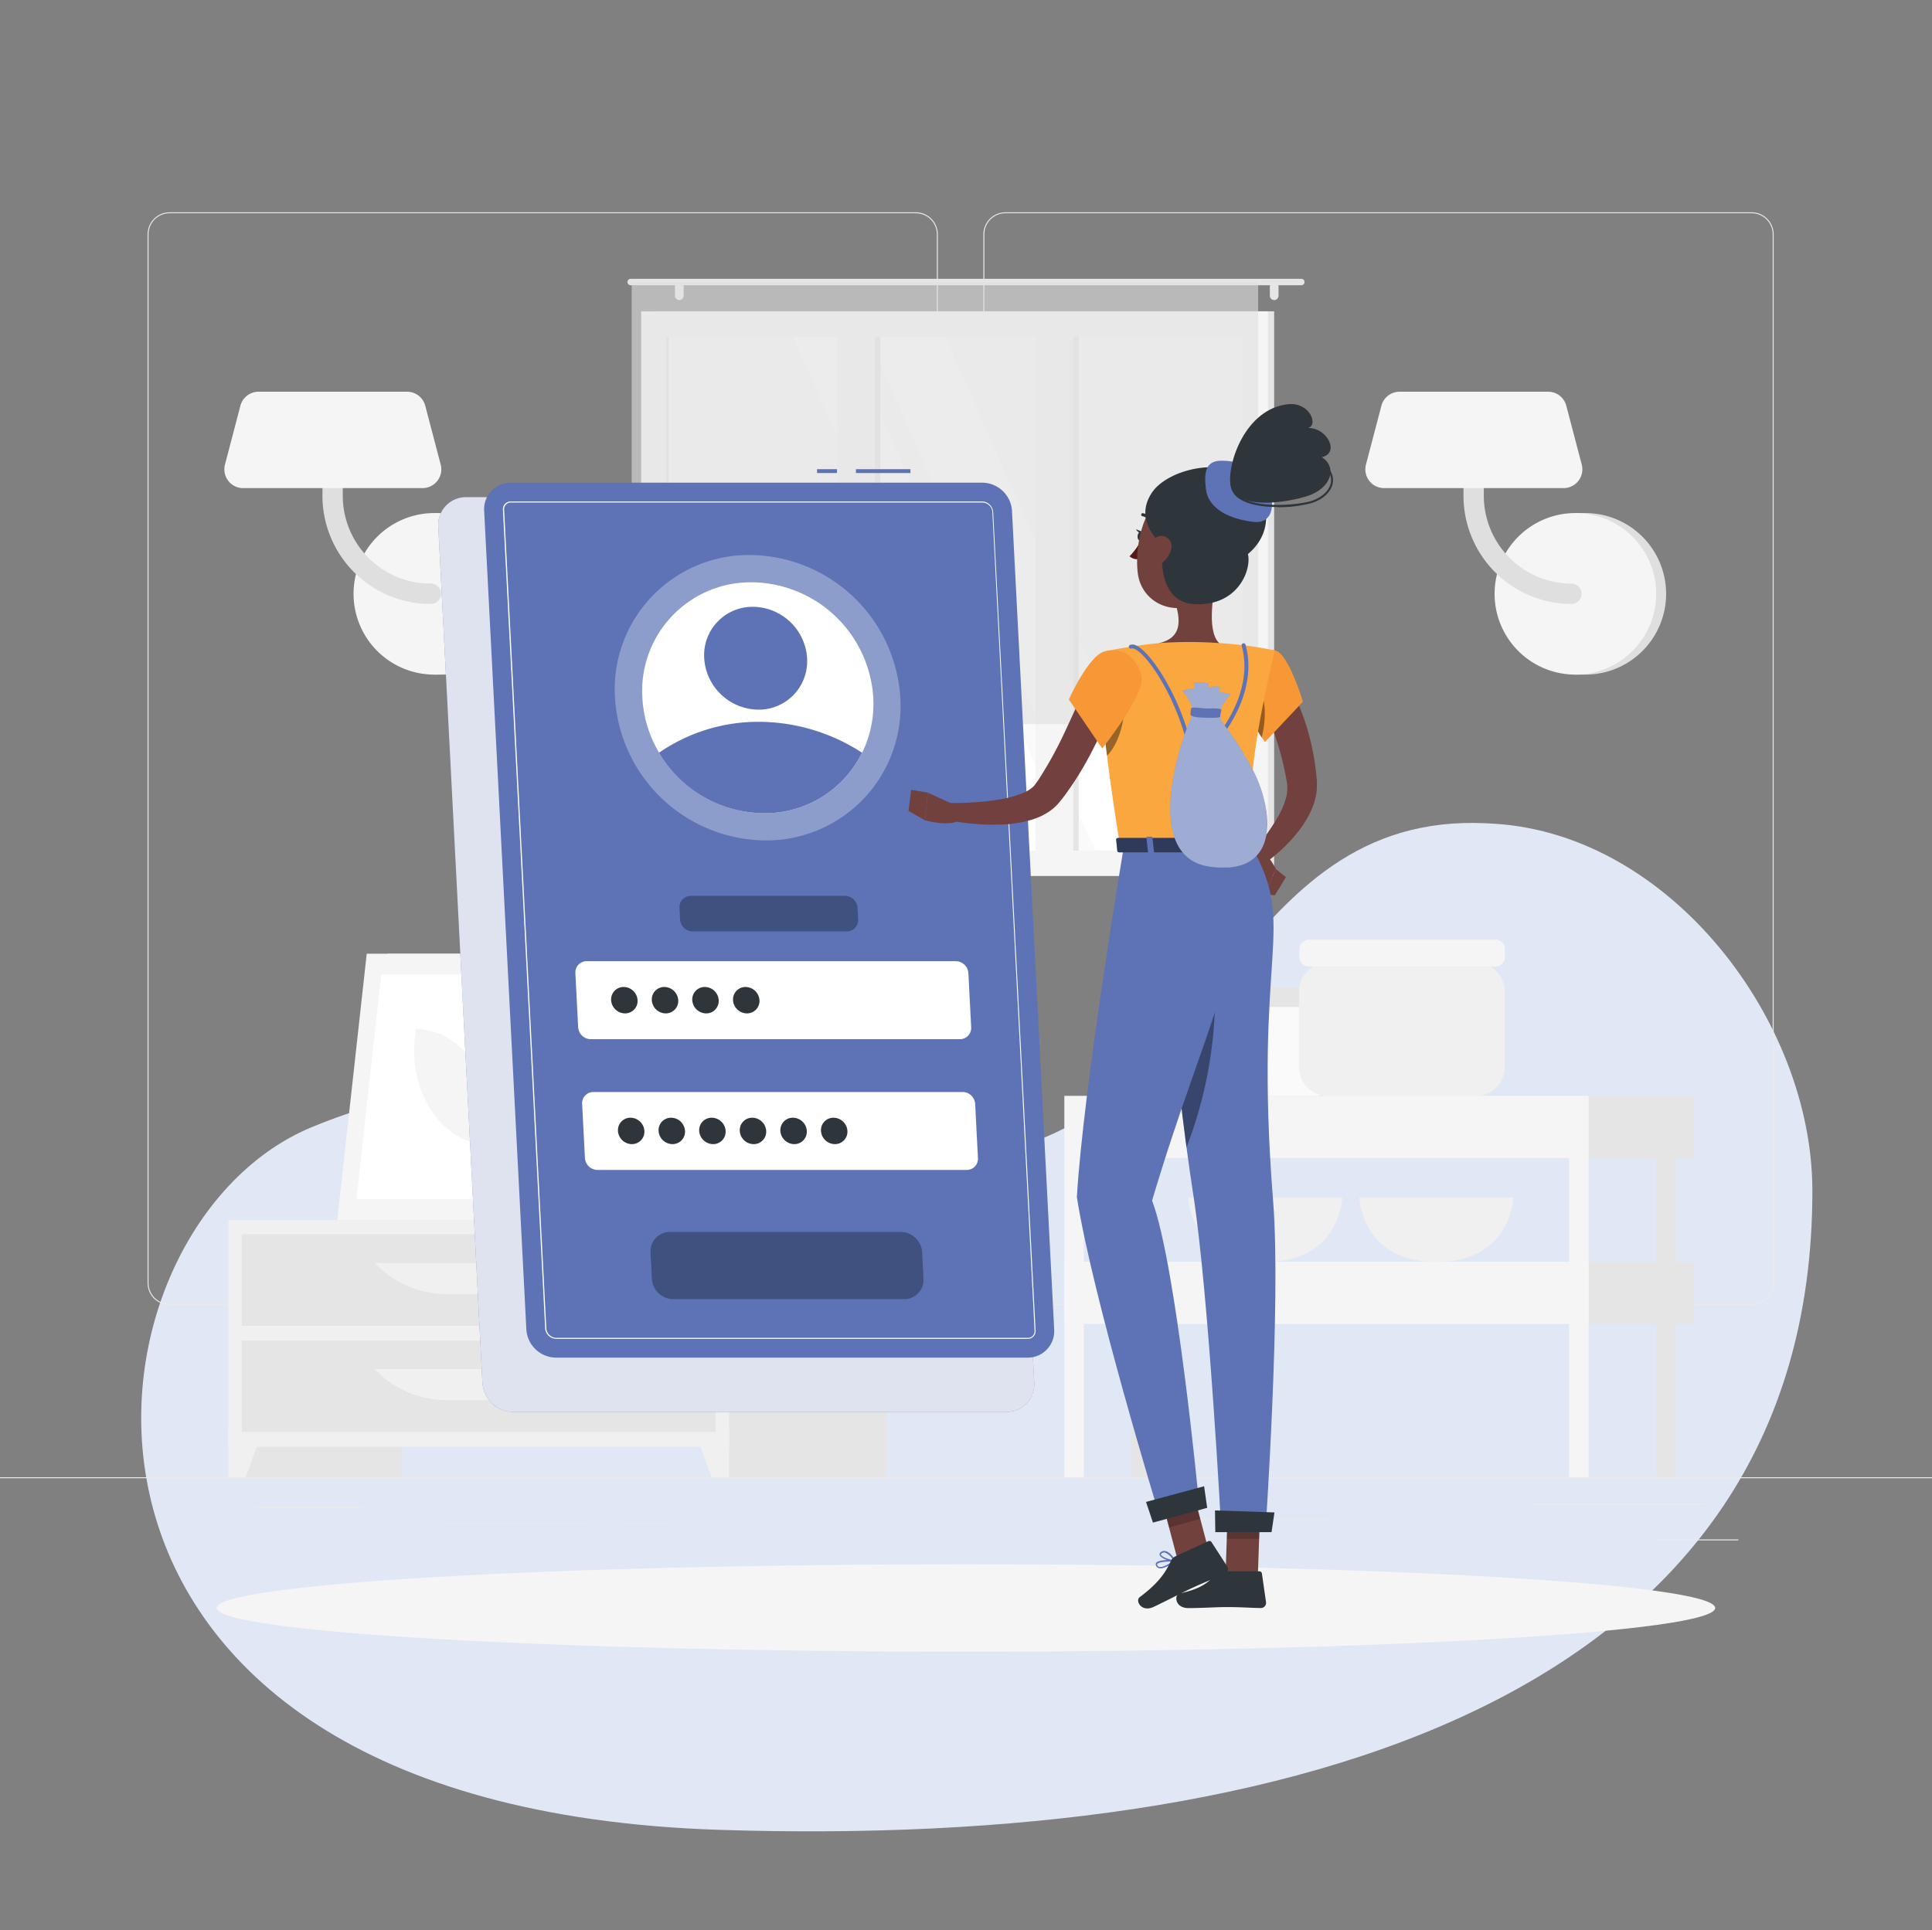 <svg xmlns="http://www.w3.org/2000/svg" xmlns:xlink="http://www.w3.org/1999/xlink" width="424.268" height="424" viewBox="0 0 424.268 424">
  <rect x="0" y="0" width="424.268" height="424" fill="#808080" stroke="none"/>
  <defs>
    <clipPath id="clip-path">
      <rect id="Rectangle_780" data-name="Rectangle 780" width="137.573" height="97.106" fill="none"/>
    </clipPath>
    <clipPath id="clip-path-2">
      <rect id="Rectangle_790" data-name="Rectangle 790" width="424" height="424" transform="translate(0 0)" fill="none"/>
    </clipPath>
    <clipPath id="clip-path-3">
      <rect id="Rectangle_791" data-name="Rectangle 791" width="130.912" height="200.95" fill="none"/>
    </clipPath>
    <clipPath id="clip-path-4">
      <rect id="Rectangle_794" data-name="Rectangle 794" width="62.766" height="62.681" fill="none"/>
    </clipPath>
    <clipPath id="clip-path-5">
      <rect id="Rectangle_795" data-name="Rectangle 795" width="39.236" height="7.773" fill="none"/>
    </clipPath>
    <clipPath id="clip-path-6">
      <rect id="Rectangle_796" data-name="Rectangle 796" width="59.949" height="14.773" fill="none"/>
    </clipPath>
    <clipPath id="clip-path-8">
      <rect id="Rectangle_798" data-name="Rectangle 798" width="9.088" height="10.148" fill="none"/>
    </clipPath>
    <clipPath id="clip-path-9">
      <rect id="Rectangle_799" data-name="Rectangle 799" width="7.391" height="8.485" fill="none"/>
    </clipPath>
    <clipPath id="clip-path-10">
      <rect id="Rectangle_800" data-name="Rectangle 800" width="5.719" height="13.263" fill="none"/>
    </clipPath>
    <clipPath id="clip-path-11">
      <rect id="Rectangle_801" data-name="Rectangle 801" width="4.489" height="11.718" fill="none"/>
    </clipPath>
    <clipPath id="clip-path-12">
      <rect id="Rectangle_802" data-name="Rectangle 802" width="10.191" height="47.603" fill="none"/>
    </clipPath>
    <clipPath id="clip-path-13">
      <rect id="Rectangle_803" data-name="Rectangle 803" width="31.523" height="3.207" fill="none"/>
    </clipPath>
    <clipPath id="clip-path-14">
      <rect id="Rectangle_804" data-name="Rectangle 804" width="21.307" height="40.721" fill="none"/>
    </clipPath>
  </defs>
  <g id="landingpage_1_svg_" data-name="landingpage 1_svg " transform="translate(-497 -993)">
    <path id="Path_4025" data-name="Path 4025" d="M441.347,123.513c0-37.251-31.039-78.125-69.675-80.618l-2.054-.115c-55.383-2.551-59.6,64.962-109.694,72.583s-88.374-30.842-148.329-5.74c-53.858,22.557-68.444,149.183,89.77,154.26C327.954,267.945,441.366,234.738,441.347,123.513Z" transform="translate(453.653 1131.048)" fill="#e1e8f5"/>
    <g id="Group_312" data-name="Group 312" transform="translate(497 1047.95)">
      <g id="Group_311" data-name="Group 311" transform="translate(0 -54.95)">
        <rect id="Rectangle_758" data-name="Rectangle 758" width="424.268" height="0.212" transform="translate(0 324.48)" fill="#eaeaea"/>
        <rect id="Rectangle_759" data-name="Rectangle 759" width="18.396" height="0.212" transform="translate(363.36 338.133)" fill="#eaeaea"/>
        <rect id="Rectangle_760" data-name="Rectangle 760" width="28.944" height="0.212" transform="translate(263.521 333.729)" fill="#eaeaea"/>
        <rect id="Rectangle_761" data-name="Rectangle 761" width="37.777" height="0.212" transform="translate(336.521 330.259)" fill="#eaeaea"/>
        <rect id="Rectangle_762" data-name="Rectangle 762" width="9.453" height="0.212" transform="translate(137.361 334.535)" fill="#eaeaea"/>
        <rect id="Rectangle_763" data-name="Rectangle 763" width="32.575" height="0.212" transform="translate(97.225 334.535)" fill="#eaeaea"/>
        <rect id="Rectangle_764" data-name="Rectangle 764" width="23.504" height="0.212" transform="translate(56.266 330.954)" fill="#eaeaea"/>
        <g id="Group_313" data-name="Group 313">
          <path id="Path_3921" data-name="Path 3921" d="M1554.887,2777.958H1391.035a4.845,4.845,0,0,1-4.845-4.845V2542.8a4.845,4.845,0,0,1,4.845-4.845h163.852a4.845,4.845,0,0,1,4.845,4.845v230.318a4.845,4.845,0,0,1-4.845,4.845m-163.852-239.8a4.633,4.633,0,0,0-4.633,4.633v230.318a4.633,4.633,0,0,0,4.633,4.633h163.852a4.633,4.633,0,0,0,4.633-4.633V2542.8a4.633,4.633,0,0,0-4.633-4.633Z" transform="translate(-1353.784 -2491.323)" fill="#eaeaea"/>
          <path id="Path_3922" data-name="Path 3922" d="M1771.2,2777.958H1607.345a4.845,4.845,0,0,1-4.845-4.845V2542.8a4.845,4.845,0,0,1,4.845-4.845H1771.2a4.845,4.845,0,0,1,4.845,4.845v230.318a4.845,4.845,0,0,1-4.845,4.845m-163.852-239.8a4.633,4.633,0,0,0-4.633,4.633v230.318a4.633,4.633,0,0,0,4.633,4.633H1771.2a4.633,4.633,0,0,0,4.633-4.633V2542.8a4.633,4.633,0,0,0-4.633-4.633Z" transform="translate(-1386.548 -2491.323)" fill="#eaeaea"/>
          <path id="Path_3923" data-name="Path 3923" d="M1462.611,2651.3a17.743,17.743,0,1,0,0-35.486h-2.181V2651.3Z" transform="translate(-1365.029 -2503.116)" fill="#dfdfdf"/>
          <path id="Path_3924" data-name="Path 3924" d="M1439.5,2633.553a17.743,17.743,0,1,0,17.743-17.743,17.743,17.743,0,0,0-17.743,17.743" transform="translate(-1361.859 -2503.116)" fill="#f5f5f5"/>
          <path id="Path_3925" data-name="Path 3925" d="M1455.209,2632.168a23.759,23.759,0,0,1-23.759-23.759v-14.188a2.232,2.232,0,0,1,4.463,0v14.188A19.312,19.312,0,0,0,1455.2,2627.7a2.232,2.232,0,1,1,0,4.463" transform="translate(-1360.64 -2499.508)" fill="#dfdfdf"/>
          <path id="Path_3926" data-name="Path 3926" d="M1410.107,2605.571h39.474a4.124,4.124,0,0,0,3.988-5.176l-3.394-12.932a4.125,4.125,0,0,0-3.98-3.063h-32.626a4.125,4.125,0,0,0-3.979,3.063L1406.2,2600.4a4.124,4.124,0,0,0,3.988,5.176" transform="translate(-1356.794 -2498.358)" fill="#f5f5f5"/>
          <path id="Path_3927" data-name="Path 3927" d="M1757.891,2651.3a17.743,17.743,0,1,0,0-35.486h-2.181V2651.3Z" transform="translate(-1409.754 -2503.116)" fill="#dfdfdf"/>
          <path id="Path_3928" data-name="Path 3928" d="M1734.8,2633.553a17.743,17.743,0,1,0,17.743-17.743,17.743,17.743,0,0,0-17.743,17.743" transform="translate(-1406.586 -2503.116)" fill="#f5f5f5"/>
          <path id="Path_3929" data-name="Path 3929" d="M1750.509,2632.168a23.759,23.759,0,0,1-23.759-23.759v-14.188a2.232,2.232,0,0,1,4.463,0v14.188A19.312,19.312,0,0,0,1750.5,2627.7a2.232,2.232,0,0,1,0,4.463" transform="translate(-1405.367 -2499.508)" fill="#dfdfdf"/>
          <path id="Path_3930" data-name="Path 3930" d="M1705.406,2605.571h39.474a4.124,4.124,0,0,0,3.988-5.176l-3.394-12.932a4.124,4.124,0,0,0-3.988-3.063h-32.626a4.125,4.125,0,0,0-3.979,3.063l-3.394,12.932a4.124,4.124,0,0,0,3.988,5.176" transform="translate(-1401.52 -2498.358)" fill="#f5f5f5"/>
          <rect id="Rectangle_765" data-name="Rectangle 765" width="12.906" height="50.004" transform="translate(113.687 218.006)" fill="#e5e5e5"/>
          <path id="Path_3931" data-name="Path 3931" d="M92.75,250.454h42.826l6.466-58.524H99.216Z" transform="translate(-14.048 17.556)" fill="#f0f0f0"/>
          <path id="Path_3932" data-name="Path 3932" d="M87.28,250.454h44.243l6.466-58.524H93.754Z" transform="translate(-13.22 17.556)" fill="#f5f5f5"/>
          <path id="Path_3933" data-name="Path 3933" d="M129.076,246.668l5.448-49.308H97.7L92.25,246.668Z" transform="translate(-13.973 16.734)" fill="#fff"/>
          <path id="Path_3934" data-name="Path 3934" d="M1471.737,2774.8l.221-2.011c1.366-12.372-6.355-23.394-16.385-23.394l-.221,2.011C1453.977,2763.773,1461.7,2774.8,1471.737,2774.8Z" transform="translate(-1364.236 -2523.349)" fill="#f5f5f5"/>
          <rect id="Rectangle_766" data-name="Rectangle 766" width="38.048" height="56.47" transform="translate(50.131 268.01)" fill="#e5e5e5"/>
          <path id="Path_3935" data-name="Path 3935" d="M62.907,325.507H59.08V314.62h7.84Z" transform="translate(-8.949 -1.027)" fill="#f0f0f0"/>
          <rect id="Rectangle_767" data-name="Rectangle 767" width="38.048" height="56.47" transform="translate(156.767 268.01)" fill="#e5e5e5"/>
          <rect id="Rectangle_768" data-name="Rectangle 768" width="109.979" height="49.784" transform="translate(50.131 268.01)" fill="#f0f0f0"/>
          <path id="Path_3936" data-name="Path 3936" d="M183.464,325.507h3.827V314.62h-7.84Z" transform="translate(-27.18 -1.027)" fill="#f0f0f0"/>
          <rect id="Rectangle_769" data-name="Rectangle 769" width="104.039" height="20.093" transform="translate(53.101 271.124)" fill="#e5e5e5"/>
          <path id="Path_3937" data-name="Path 3937" d="M1460.865,2816.776h13.874a21.95,21.95,0,0,0,15.934-6.855H1444.93a21.95,21.95,0,0,0,15.936,6.856" transform="translate(-1362.681 -2532.517)" fill="#f0f0f0"/>
          <rect id="Rectangle_770" data-name="Rectangle 770" width="104.039" height="20.093" transform="translate(53.101 294.459)" fill="#e5e5e5"/>
          <path id="Path_3938" data-name="Path 3938" d="M1460.865,2844.236h13.874a21.949,21.949,0,0,0,15.934-6.855H1444.93a21.95,21.95,0,0,0,15.936,6.856" transform="translate(-1362.681 -2536.676)" fill="#f0f0f0"/>
          <path id="Path_3939" data-name="Path 3939" d="M1528.249,2788.72h.984c0-2.028,0-7.162.1-18.931.178-21.332.518-22.639.518-22.639L1527.51,2757c-1.485,10.9.433,21.867.738,31.718" transform="translate(-1375.105 -2523.009)" fill="#e5e5e5"/>
          <path id="Path_3940" data-name="Path 3940" d="M1522.9,2755.893c-3.394-4.014-10.564-5.185-17.938-6.186-2.894-.39,7.637,6.22,12.728,10.912,3.988,3.649,6.534,4.659,7.637,8.291.569-4.531.475-9.563-2.427-13.025" transform="translate(-1371.699 -2523.394)" fill="#e5e5e5"/>
          <path id="Path_3941" data-name="Path 3941" d="M1530.976,2764.373c3.394-4.014,10.564-5.185,17.93-6.186,2.894-.39-7.637,6.22-12.728,10.912-3.988,3.649-6.534,4.658-7.637,8.29-.569-4.531-.475-9.563,2.427-13.025" transform="translate(-1375.304 -2524.678)" fill="#e5e5e5"/>
          <path id="Path_3942" data-name="Path 3942" d="M1529.45,2744.025c2.546-4.794,8.884-9.334,16.012-11.031,2.8-.67-6.483,8.859-10.013,15.011-2.741,4.777-6.373,10.386-6.941,14.425-.849-7.985-1.578-13.577.942-18.4" transform="translate(-1375.22 -2520.86)" fill="#e5e5e5"/>
          <path id="Path_3943" data-name="Path 3943" d="M1528.3,2797.647h0c-3.012,0-5.5-1.51-5.668-3.437l-.5-3.3h12.338l-.5,3.3c-.17,1.926-2.656,3.437-5.668,3.437" transform="translate(-1374.375 -2529.637)" fill="#f0f0f0"/>
          <path id="Path_3944" data-name="Path 3944" d="M187.06,253.8H173.119l-.4-3.674h14.739Z" transform="translate(-26.161 8.741)" fill="#f0f0f0"/>
          <rect id="Rectangle_771" data-name="Rectangle 771" width="135.944" height="123.997" transform="translate(143.861 68.383)" fill="#e5e5e5"/>
          <rect id="Rectangle_772" data-name="Rectangle 772" width="137.666" height="123.997" transform="translate(140.798 68.383)" fill="#f5f5f5"/>
          <rect id="Rectangle_773" data-name="Rectangle 773" width="126.686" height="112.889" transform="translate(146.296 73.941)" fill="#fafafb"/>
          <path id="Path_3945" data-name="Path 3945" d="M291.467,145.071,241.607,32.19H224.67l49.86,112.881Z" transform="translate(-34.029 41.751)" fill="#fff"/>
          <path id="Path_3946" data-name="Path 3946" d="M266.789,145.071,216.929,32.19H205.27l49.86,112.881Z" transform="translate(-31.091 41.751)" fill="#fff"/>
          <rect id="Rectangle_774" data-name="Rectangle 774" width="6.551" height="112.889" transform="translate(186.78 73.941)" fill="#e5e5e5"/>
          <rect id="Rectangle_775" data-name="Rectangle 775" width="6.551" height="112.889" transform="translate(230.327 73.941)" fill="#e5e5e5"/>
          <rect id="Rectangle_776" data-name="Rectangle 776" width="8.282" height="120.543" transform="translate(183.869 69.809)" fill="#f5f5f5"/>
          <rect id="Rectangle_777" data-name="Rectangle 777" width="8.282" height="120.543" transform="translate(227.416 69.809)" fill="#f5f5f5"/>
          <rect id="Rectangle_778" data-name="Rectangle 778" width="0.585" height="112.889" transform="translate(146.296 73.941)" fill="#e5e5e5"/>
          <path id="Path_3947" data-name="Path 3947" d="M1511.094,2555.17h147.272a.708.708,0,0,1,0,1.417H1511.094a.708.708,0,0,1,0-1.417" transform="translate(-1372.596 -2493.931)" fill="#e5e5e5"/>
          <path id="Path_3948" data-name="Path 3948" d="M1677.58,2559.987h0a.959.959,0,0,0,.959-.959v-2.053a.959.959,0,0,0-1.909,0v2.053a.959.959,0,0,0,.959.959" transform="translate(-1397.776 -2494.073)" fill="#e5e5e5"/>
          <path id="Path_3949" data-name="Path 3949" d="M1523.63,2559.987h0a.959.959,0,0,0,.959-.959v-2.053a.959.959,0,0,0-1.909,0v2.053a.959.959,0,0,0,.959.959" transform="translate(-1374.458 -2494.073)" fill="#e5e5e5"/>
          <g id="Group_284" data-name="Group 284" transform="translate(138.719 61.952)" opacity="0.6">
            <g id="Group_283" data-name="Group 283" transform="translate(0 0)" clip-path="url(#clip-path)">
              <rect id="Rectangle_779" data-name="Rectangle 779" width="137.573" height="97.106" transform="translate(0 -0.009)" fill="#dfdfdf"/>
            </g>
          </g>
          <path id="Path_3950" data-name="Path 3950" d="M1683.234,2763.08h-23.759a4.565,4.565,0,0,1-4.565-4.565v-10.98a4.565,4.565,0,0,1,4.565-4.565h23.759a4.565,4.565,0,0,1,4.565,4.565v10.98a4.565,4.565,0,0,1-4.565,4.565" transform="translate(-1394.486 -2522.376)" fill="#fafafb"/>
          <path id="Path_3951" data-name="Path 3951" d="M1686.269,2742.9h-29.784a1.536,1.536,0,0,1-1.536-1.536v-1.239a1.536,1.536,0,0,1,1.536-1.536h29.784a1.536,1.536,0,0,1,1.536,1.536v1.239a1.536,1.536,0,0,1-1.536,1.536" transform="translate(-1394.492 -2521.713)" fill="#e5e5e5"/>
          <path id="Path_3952" data-name="Path 3952" d="M1655.52,2793s.433,14.136,16.911,14.136S1689.343,2793,1689.343,2793Z" transform="translate(-1394.578 -2529.954)" fill="#f0f0f0"/>
          <path id="Path_3953" data-name="Path 3953" d="M1699.8,2793s.433,14.136,16.911,14.136S1733.623,2793,1733.623,2793Z" transform="translate(-1401.285 -2529.954)" fill="#f0f0f0"/>
          <path id="Path_3954" data-name="Path 3954" d="M1723.061,2761.454h-32.592a6.28,6.28,0,0,1-6.279-6.279v-16.665a6.279,6.279,0,0,1,6.279-6.279h32.592a6.279,6.279,0,0,1,6.279,6.279v16.665a6.279,6.279,0,0,1-6.279,6.279" transform="translate(-1398.921 -2520.75)" fill="#f0f0f0"/>
          <path id="Path_3955" data-name="Path 3955" d="M1727.318,2732.136h-40.933a2.1,2.1,0,0,1-2.1-2.1v-1.7a2.1,2.1,0,0,1,2.1-2.1h40.933a2.1,2.1,0,0,1,2.1,2.1v1.7a2.1,2.1,0,0,1-2.1,2.1" transform="translate(-1398.934 -2519.841)" fill="#f5f5f5"/>
          <rect id="Rectangle_781" data-name="Rectangle 781" width="4.277" height="70.123" transform="translate(248.536 254.349)" fill="#e5e5e5"/>
          <rect id="Rectangle_782" data-name="Rectangle 782" width="23.157" height="13.644" transform="translate(348.858 240.704)" fill="#e5e5e5"/>
          <rect id="Rectangle_783" data-name="Rectangle 783" width="115.129" height="13.644" transform="translate(233.729 240.704)" fill="#f5f5f5"/>
          <rect id="Rectangle_784" data-name="Rectangle 784" width="23.157" height="13.644" transform="translate(348.858 277.149)" fill="#e5e5e5"/>
          <rect id="Rectangle_785" data-name="Rectangle 785" width="115.129" height="13.644" transform="translate(233.729 277.149)" fill="#f5f5f5"/>
          <rect id="Rectangle_786" data-name="Rectangle 786" width="4.277" height="70.123" transform="translate(363.665 254.349)" fill="#e5e5e5"/>
          <rect id="Rectangle_787" data-name="Rectangle 787" width="4.277" height="70.123" transform="translate(344.582 254.349)" fill="#f5f5f5"/>
          <rect id="Rectangle_788" data-name="Rectangle 788" width="4.277" height="70.123" transform="translate(233.729 254.349)" fill="#f5f5f5"/>
        </g>
        <g id="Group_286" data-name="Group 286" clip-path="url(#clip-path-2)">
          <path id="Path_3956" data-name="Path 3956" d="M1733.155,2897.525c0,5.3-73.661,9.606-164.523,9.606s-164.523-4.3-164.523-9.606,73.661-9.605,164.523-9.605,164.523,4.3,164.523,9.605" transform="translate(-1356.499 -2544.331)" fill="#f5f5f5"/>
        </g>
        <g id="Group_314" data-name="Group 314">
          <path id="Path_3957" data-name="Path 3957" d="M1586.144,2812.632H1477.9a6.9,6.9,0,0,1-6.788-6.474l-9.69-187.993a6.093,6.093,0,0,1,6.144-6.474h108.248a6.9,6.9,0,0,1,6.788,6.474l9.69,187.993a6.093,6.093,0,0,1-6.143,6.474" transform="translate(-1365.177 -2502.492)" fill="#5d73b5"/>
          <g id="Group_288" data-name="Group 288" transform="translate(96.215 109.19)" opacity="0.8">
            <g id="Group_287" data-name="Group 287" transform="translate(0 0)" clip-path="url(#clip-path-3)">
              <path id="Path_3958" data-name="Path 3958" d="M1586.144,2812.632H1477.9a6.9,6.9,0,0,1-6.788-6.474l-9.69-187.993a6.093,6.093,0,0,1,6.144-6.474h108.248a6.9,6.9,0,0,1,6.788,6.474l9.69,187.993a6.093,6.093,0,0,1-6.143,6.474" transform="translate(-1461.392 -2611.682)" fill="#fff"/>
            </g>
          </g>
          <rect id="Rectangle_792" data-name="Rectangle 792" width="11.973" height="0.849" transform="translate(187.959 103.055)" fill="#5d73b5"/>
          <rect id="Rectangle_793" data-name="Rectangle 793" width="4.387" height="0.849" transform="translate(179.423 103.055)" fill="#5d73b5"/>
          <path id="Path_3959" data-name="Path 3959" d="M1592.6,2800.135H1489.081a6.593,6.593,0,0,1-6.517-6.195l-9.266-179.8a5.821,5.821,0,0,1,5.872-6.194h103.521a6.593,6.593,0,0,1,6.517,6.194l9.266,179.8a5.821,5.821,0,0,1-5.872,6.194" transform="translate(-1366.976 -2501.926)" fill="#5d73b5"/>
          <path id="Path_3960" data-name="Path 3960" d="M1593.339,2796.74H1489.818a2.478,2.478,0,0,1-2.385-2.274l-9.274-179.8a1.693,1.693,0,0,1,1.74-1.85H1583.42a2.478,2.478,0,0,1,2.384,2.274l9.317,179.8a1.693,1.693,0,0,1-1.74,1.85m-113.432-183.7a1.5,1.5,0,0,0-1.129.458,1.52,1.52,0,0,0-.4,1.163l9.266,179.8a2.257,2.257,0,0,0,2.172,2.07h103.521a1.5,1.5,0,0,0,1.128-.458,1.518,1.518,0,0,0,.4-1.162l-9.266-179.8a2.257,2.257,0,0,0-2.172-2.07Z" transform="translate(-1367.713 -2502.663)" fill="#fff"/>
          <g id="Group_290" data-name="Group 290" transform="translate(135.002 121.918)" opacity="0.3">
            <g id="Group_289" data-name="Group 289" transform="translate(0 0)" clip-path="url(#clip-path-4)">
              <path id="Path_3961" data-name="Path 3961" d="M1569.805,2658.015a29.47,29.47,0,0,1-29.7,31.344,33.373,33.373,0,0,1-32.957-31.344,29.47,29.47,0,0,1,29.7-31.345,33.374,33.374,0,0,1,32.957,31.345" transform="translate(-1507.098 -2626.678)" fill="#fff"/>
            </g>
          </g>
          <path id="Path_3962" data-name="Path 3962" d="M1564.94,2659.084a24.341,24.341,0,0,1-2.444,12.075,23.759,23.759,0,0,1-21.6,13.279,26.932,26.932,0,0,1-22.979-13.279,26.187,26.187,0,0,1-3.682-12.074,23.844,23.844,0,0,1,24.047-25.354,27,27,0,0,1,26.661,25.354" transform="translate(-1373.171 -2505.83)" fill="#fff"/>
          <path id="Path_3963" data-name="Path 3963" d="M1563.141,2676.638a23.759,23.759,0,0,1-21.612,13.28,26.932,26.932,0,0,1-22.978-13.28,38.34,38.34,0,0,1,21.943-6.788,41.69,41.69,0,0,1,22.639,6.788" transform="translate(-1373.832 -2511.301)" fill="#5d73b5"/>
          <path id="Path_3964" data-name="Path 3964" d="M1552.834,2651.374a10.624,10.624,0,0,1-10.709,11.294,12.032,12.032,0,0,1-11.879-11.294,10.623,10.623,0,0,1,10.717-11.294,12.024,12.024,0,0,1,11.88,11.294" transform="translate(-1375.601 -2506.792)" fill="#5d73b5"/>
          <path id="Path_3965" data-name="Path 3965" d="M1581.338,2748.943h-81.061a2.792,2.792,0,0,1-2.758-2.622l-.611-11.88a2.461,2.461,0,0,1,2.486-2.622h81.061a2.792,2.792,0,0,1,2.758,2.622l.611,11.879a2.461,2.461,0,0,1-2.486,2.622" transform="translate(-1370.554 -2520.687)" fill="#fff"/>
          <g id="Group_292" data-name="Group 292" transform="translate(149.215 196.809)" opacity="0.3">
            <g id="Group_291" data-name="Group 291" clip-path="url(#clip-path-5)">
              <path id="Path_3966" data-name="Path 3966" d="M1560.6,2722.708h-33.857a2.791,2.791,0,0,1-2.766-2.63l-.127-2.546a2.461,2.461,0,0,1,2.486-2.622h33.857a2.792,2.792,0,0,1,2.758,2.622l.127,2.546a2.46,2.46,0,0,1-2.486,2.622" transform="translate(-1523.849 -2714.935)" fill="#010101"/>
            </g>
          </g>
          <g id="Group_294" data-name="Group 294" transform="translate(142.842 270.589)" opacity="0.3">
            <g id="Group_293" data-name="Group 293" clip-path="url(#clip-path-6)">
              <path id="Path_3967" data-name="Path 3967" d="M1572.057,2816.673h-50.708a4.752,4.752,0,0,1-4.692-4.463l-.3-5.846a4.243,4.243,0,0,1,4.243-4.463h50.708a4.752,4.752,0,0,1,4.693,4.463l.305,5.846a4.243,4.243,0,0,1-4.243,4.463" transform="translate(-1516.342 -2801.891)" fill="#010101"/>
            </g>
          </g>
          <path id="Path_3968" data-name="Path 3968" d="M1583.089,2782.8h-81.061a2.792,2.792,0,0,1-2.758-2.622l-.611-11.879a2.461,2.461,0,0,1,2.486-2.622h81.061a2.792,2.792,0,0,1,2.758,2.622l.611,11.879a2.461,2.461,0,0,1-2.486,2.622" transform="translate(-1370.819 -2525.816)" fill="#fff"/>
          <path id="Path_3969" data-name="Path 3969" d="M1511.963,2741.392a2.732,2.732,0,0,1-2.749,2.9,3.089,3.089,0,0,1-3.055-2.9,2.732,2.732,0,0,1,2.749-2.9,3.089,3.089,0,0,1,3.055,2.9" transform="translate(-1371.955 -2521.698)" fill="#2e353b"/>
          <path id="Path_3970" data-name="Path 3970" d="M1522.493,2741.392a2.732,2.732,0,0,1-2.749,2.9,3.088,3.088,0,0,1-3.055-2.9,2.732,2.732,0,0,1,2.749-2.9,3.089,3.089,0,0,1,3.055,2.9" transform="translate(-1373.55 -2521.698)" fill="#2e353b"/>
          <path id="Path_3971" data-name="Path 3971" d="M1532.963,2741.392a2.732,2.732,0,0,1-2.749,2.9,3.088,3.088,0,0,1-3.055-2.9,2.732,2.732,0,0,1,2.75-2.9,3.089,3.089,0,0,1,3.055,2.9" transform="translate(-1375.135 -2521.698)" fill="#2e353b"/>
          <path id="Path_3972" data-name="Path 3972" d="M1543.513,2741.392a2.732,2.732,0,0,1-2.749,2.9,3.088,3.088,0,0,1-3.055-2.9,2.732,2.732,0,0,1,2.749-2.9,3.089,3.089,0,0,1,3.055,2.9" transform="translate(-1376.734 -2521.698)" fill="#2e353b"/>
          <path id="Path_3973" data-name="Path 3973" d="M1513.733,2775.232a2.733,2.733,0,0,1-2.749,2.9,3.089,3.089,0,0,1-3.055-2.9,2.733,2.733,0,0,1,2.749-2.9,3.089,3.089,0,0,1,3.055,2.9" transform="translate(-1372.223 -2526.823)" fill="#2e353b"/>
          <path id="Path_3974" data-name="Path 3974" d="M1524.243,2775.232a2.733,2.733,0,0,1-2.749,2.9,3.089,3.089,0,0,1-3.055-2.9,2.733,2.733,0,0,1,2.749-2.9,3.089,3.089,0,0,1,3.055,2.9" transform="translate(-1373.815 -2526.823)" fill="#2e353b"/>
          <path id="Path_3975" data-name="Path 3975" d="M1534.753,2775.232a2.733,2.733,0,0,1-2.749,2.9,3.089,3.089,0,0,1-3.055-2.9,2.733,2.733,0,0,1,2.749-2.9,3.089,3.089,0,0,1,3.055,2.9" transform="translate(-1375.406 -2526.823)" fill="#2e353b"/>
          <path id="Path_3976" data-name="Path 3976" d="M1545.253,2775.232a2.733,2.733,0,0,1-2.749,2.9,3.089,3.089,0,0,1-3.055-2.9,2.732,2.732,0,0,1,2.749-2.9,3.089,3.089,0,0,1,3.055,2.9" transform="translate(-1376.997 -2526.823)" fill="#2e353b"/>
          <path id="Path_3977" data-name="Path 3977" d="M1555.763,2775.232a2.733,2.733,0,0,1-2.749,2.9,3.089,3.089,0,0,1-3.055-2.9,2.732,2.732,0,0,1,2.749-2.9,3.089,3.089,0,0,1,3.055,2.9" transform="translate(-1378.589 -2526.823)" fill="#2e353b"/>
          <path id="Path_3978" data-name="Path 3978" d="M1566.273,2775.232a2.733,2.733,0,0,1-2.749,2.9,3.089,3.089,0,0,1-3.055-2.9,2.732,2.732,0,0,1,2.749-2.9,3.089,3.089,0,0,1,3.055,2.9" transform="translate(-1380.181 -2526.823)" fill="#2e353b"/>
        </g>
        <g id="Group_310" data-name="Group 310" clip-path="url(#clip-path-2)">
          <path id="Path_3979" data-name="Path 3979" d="M1679.661,2659.62c.212.314.323.492.458.713l.382.636c.246.416.458.848.679,1.256.424.849.849,1.7,1.188,2.546a46.927,46.927,0,0,1,1.842,5.176,54.274,54.274,0,0,1,2.011,10.641l.068.67v.865a10.723,10.723,0,0,1-.1,1.765,14.181,14.181,0,0,1-.848,3.157,21.592,21.592,0,0,1-2.936,5.091,36.107,36.107,0,0,1-7.9,7.476l-2.342-2.741a49.021,49.021,0,0,0,5.634-7.8,18.137,18.137,0,0,0,1.7-4.005,7.931,7.931,0,0,0,.28-1.815,4.352,4.352,0,0,0,0-.79v-.407l-.1-.594a66.428,66.428,0,0,0-2.308-9.334c-.492-1.519-1.095-2.978-1.7-4.421-.305-.721-.636-1.426-.976-2.1l-.526-.993-.263-.475-.212-.373Z" transform="translate(-1397.099 -2509.752)" fill="#72413f"/>
          <path id="Path_3980" data-name="Path 3980" d="M1671.7,2706.174l3.072,6.491,2.435-5.481s-2.155-4.752-5.091-4.319Z" transform="translate(-1397.029 -2516.298)" fill="#71413e"/>
          <path id="Path_3981" data-name="Path 3981" d="M329.518,175.8l2.444-4L329.755,170l-2.435,5.49Z" transform="translate(-49.577 20.878)" fill="#71413e"/>
          <path id="Path_3982" data-name="Path 3982" d="M1661.334,2890.9a8.631,8.631,0,0,0,1.875-.254.17.17,0,0,0,.051-.306c-.246-.161-2.4-1.553-3.233-1.179a.577.577,0,0,0-.331.475.96.96,0,0,0,.28.891,2.028,2.028,0,0,0,1.358.373m1.4-.492a3.415,3.415,0,0,1-2.546-.127.636.636,0,0,1-.17-.6.238.238,0,0,1,.136-.212c.433-.2,1.7.407,2.546.934" transform="translate(-1395.208 -2544.509)" fill="#5d73b5"/>
          <path id="Path_3983" data-name="Path 3983" d="M1663.46,2890.35h.085a.169.169,0,0,0,.085-.144c0-.085,0-2.13-.781-2.817a.848.848,0,0,0-.713-.221.585.585,0,0,0-.568.467c-.161.8,1.137,2.333,1.807,2.715a.161.161,0,0,0,.085,0m-1.214-2.885a.542.542,0,0,1,.373.144,3.853,3.853,0,0,1,.662,2.24c-.679-.543-1.485-1.7-1.383-2.181,0-.085.059-.178.28-.2h.076" transform="translate(-1395.492 -2544.216)" fill="#5d73b5"/>
          <path id="Path_3984" data-name="Path 3984" d="M1651.42,2887.088a.17.17,0,0,0-.119-.28c-.357,0-3.394-.144-4.09.6v.051a.543.543,0,0,0-.068.526.934.934,0,0,0,.62.619c.984.305,2.724-.8,3.674-1.485h0m-3.954.535c.382-.407,2.053-.518,3.318-.5-1.324.9-2.41,1.324-2.97,1.154a.6.6,0,0,1-.4-.407.212.212,0,0,1,0-.212h0" transform="translate(-1393.304 -2544.161)" fill="#5d73b5"/>
          <path id="Path_3985" data-name="Path 3985" d="M1651.57,2886.736h0a.17.17,0,0,0,0-.17c0-.068-.984-1.74-2.113-2.045a1.221,1.221,0,0,0-.967.127c-.407.238-.424.509-.373.7.221.789,2.376,1.476,3.309,1.476a.169.169,0,0,0,.119-.051m-3.046-1.7a.709.709,0,0,1,.161-.119.849.849,0,0,1,.713-.094,3.894,3.894,0,0,1,1.7,1.612c-1-.11-2.546-.738-2.673-1.2a.187.187,0,0,1,.059-.2" transform="translate(-1393.454 -2543.809)" fill="#5d73b5"/>
          <path id="Path_3986" data-name="Path 3986" d="M1660.7,2630.33c-.849,4.243-2.681,13.416.263,16.232,0,0-1.154,4.243-8.986,4.243-8.613,0-4.115-4.243-4.115-4.243,4.7-1.12,4.582-4.616,3.759-7.892Z" transform="translate(-1393.24 -2505.315)" fill="#71413e"/>
          <path id="Path_3987" data-name="Path 3987" d="M1645.826,2618.191a.34.34,0,0,0,.3-.484,3.343,3.343,0,0,0-2.444-1.867.339.339,0,0,0-.076.67,2.665,2.665,0,0,1,1.918,1.5.338.338,0,0,0,.305.187" transform="translate(-1392.733 -2503.121)" fill="#2e353b"/>
          <path id="Path_3988" data-name="Path 3988" d="M1642.808,2623a15.307,15.307,0,0,1-2.478,3.394,2.47,2.47,0,0,0,1.977.628Z" transform="translate(-1392.278 -2504.205)" fill="#551718"/>
          <path id="Path_3989" data-name="Path 3989" d="M1643.758,2621.672c-.068.569-.433.993-.8.95s-.619-.543-.543-1.112.433-.993.8-.942.619.543.543,1.112" transform="translate(-1392.592 -2503.836)" fill="#2e353b"/>
          <path id="Path_3990" data-name="Path 3990" d="M1643.307,2620.526,1642,2620s.569,1.154,1.315.56" transform="translate(-1392.531 -2503.751)" fill="#2e353b"/>
          <path id="Path_3991" data-name="Path 3991" d="M311.033,344.439l-6.924,1.621L299.9,330.141l6.924-1.621Z" transform="translate(-45.424 -3.132)" fill="#71413e"/>
          <path id="Path_3992" data-name="Path 3992" d="M324.272,349.832h-7.1l.552-16.462h7.111Z" transform="translate(-48.04 -3.867)" fill="#71413e"/>
          <path id="Path_3993" data-name="Path 3993" d="M1662.672,2889.749h7.985a.56.56,0,0,1,.569.484l.908,6.321a1.146,1.146,0,0,1-1.137,1.264c-2.783-.051-4.124-.212-7.637-.212-2.164,0-5.32.221-8.3.221s-3.14-2.953-1.9-3.216c5.575-1.2,6.449-2.851,8.324-4.429a1.859,1.859,0,0,1,1.188-.441" transform="translate(-1394.111 -2544.607)" fill="#2e353b"/>
          <path id="Path_3994" data-name="Path 3994" d="M1650.687,2885.284l7.255-3.335a.561.561,0,0,1,.721.2l3.462,5.362a1.145,1.145,0,0,1-.509,1.62c-2.546,1.12-3.835,1.536-7.026,3-1.96.9-5.94,2.97-8.638,4.243s-4.09-1.366-3.072-2.13c4.557-3.394,5.863-5.83,6.907-8.052a1.858,1.858,0,0,1,.9-.891" transform="translate(-1392.613 -2543.418)" fill="#2e353b"/>
          <g id="Group_297" data-name="Group 297" transform="translate(254.476 325.396)" opacity="0.2">
            <g id="Group_296" data-name="Group 296" clip-path="url(#clip-path-8)">
              <path id="Path_3995" data-name="Path 3995" d="M299.9,330.142l2.257,8.528L309,336.735l-2.172-8.205Z" transform="translate(-299.9 -328.53)" fill="#010101"/>
            </g>
          </g>
          <g id="Group_299" data-name="Group 299" transform="translate(269.402 329.512)" opacity="0.2">
            <g id="Group_298" data-name="Group 298" clip-path="url(#clip-path-9)">
              <path id="Path_3996" data-name="Path 3996" d="M324.881,333.38H317.77l-.28,8.485H324.6Z" transform="translate(-317.49 -333.38)" fill="#010101"/>
            </g>
          </g>
          <path id="Path_3997" data-name="Path 3997" d="M1676.582,2651.341c2.953.645,6.109,11.269,6.109,11.269l-8.35,8.875s-6.924-9.979-5.516-13.645c1.468-3.818,4.243-7.263,7.756-6.5" transform="translate(-1396.565 -2508.482)" fill="#f79735"/>
          <g id="Group_301" data-name="Group 301" transform="translate(272.032 148.757)" opacity="0.4">
            <g id="Group_300" data-name="Group 300" transform="translate(0 0)" clip-path="url(#clip-path-10)">
              <path id="Path_3998" data-name="Path 3998" d="M1671.857,2659.175c-1.493-1.366-2.546-.959-3.19.127-.679,3.156,3.343,9.767,4.964,12.27.747-2.987,1.6-9.334-1.773-12.4" transform="translate(-1668.59 -2658.31)" fill="#010101"/>
            </g>
          </g>
          <path id="Path_3999" data-name="Path 3999" d="M1633.759,2651.244s-3.394,1.2,3.394,42.9H1666c-.484-11.752-.5-18.99,5.091-43.106a85.272,85.272,0,0,0-12.261-1.612,91.89,91.89,0,0,0-13.11,0c-5.634.518-12.015,1.824-12.015,1.824" transform="translate(-1391.154 -2508.173)" fill="#faa73f"/>
          <g id="Group_303" data-name="Group 303" transform="translate(242.342 154.247)" opacity="0.4">
            <g id="Group_302" data-name="Group 302" clip-path="url(#clip-path-11)">
              <path id="Path_4000" data-name="Path 4000" d="M1633.6,2669.608c.187,2.028.433,4.311.755,6.89,2.367-2.13,4.294-8.188,3.589-11.718a20.843,20.843,0,0,0-4.344,4.828" transform="translate(-1633.6 -2664.78)" fill="#010101"/>
            </g>
          </g>
          <path id="Path_4001" data-name="Path 4001" d="M1630.447,2662.511a125.356,125.356,0,0,1-5.244,11.506,70.676,70.676,0,0,1-6.789,11.031l-.543.67-.271.331a4.607,4.607,0,0,1-.314.365,10.506,10.506,0,0,1-1.7,1.493,13.83,13.83,0,0,1-3.547,1.773,25.767,25.767,0,0,1-6.788,1.2,50.523,50.523,0,0,1-12.864-1.145l.467-3.572c1.952,0,4,0,5.94-.161a47.3,47.3,0,0,0,5.83-.653,22.751,22.751,0,0,0,5.21-1.451,7.978,7.978,0,0,0,1.875-1.146,3.848,3.848,0,0,0,.577-.611,2.43,2.43,0,0,0,.17-.229l.2-.28.4-.56a85.7,85.7,0,0,0,5.677-10.276c1.7-3.606,3.394-7.348,4.947-11.031Z" transform="translate(-1385.016 -2509.774)" fill="#72413f"/>
          <path id="Path_4002" data-name="Path 4002" d="M1632.5,2651.568c-3.53.848-7.883,10.564-7.883,10.564l7.331,10.776s9.767-12.287,8.6-16.046c-1.2-3.912-3.767-6.33-8.053-5.286" transform="translate(-1389.898 -2508.497)" fill="#f79735"/>
          <path id="Path_4003" data-name="Path 4003" d="M1594.129,2691.006l-6.118-2.826-.611,6.075s5.091,1.5,7.637,0Z" transform="translate(-1384.261 -2514.078)" fill="#71413e"/>
          <path id="Path_4004" data-name="Path 4004" d="M235.705,149.51l-.585,4.633,3.632,2.062.611-6.084Z" transform="translate(-35.612 23.982)" fill="#71413e"/>
          <path id="Path_4005" data-name="Path 4005" d="M1663.1,2620.306c-1.3,6.933-1.7,9.894-5.668,13.051-5.94,4.735-14.213,1.629-15.019-5.55-.721-6.466,1.51-16.716,8.7-18.668a9.622,9.622,0,0,1,11.981,11.149" transform="translate(-1392.574 -2502.054)" fill="#71413e"/>
          <path id="Path_4006" data-name="Path 4006" d="M1648.195,2621.03c-.4,3.538-.552,12.728,7.221,13.008,9.521.356,12.372-7.781,11.523-11.031,4.947-4.031,5.668-10.963.1-16.266s-17.819-2.342-21.213,2.826c-4.243,6.406,2.4,11.455,2.4,11.455" transform="translate(-1392.896 -2501.319)" fill="#2e353b"/>
          <path id="Path_4007" data-name="Path 4007" d="M1660.072,2608.555c-.458-3.725-.1-6.3,3.394-6.3s8.265,1.264,10.013,4.837,1.892,9.164-2.987,8.6-9.86-2.664-10.412-7.136" transform="translate(-1395.244 -2501.062)" fill="#5d73b5"/>
          <path id="Path_4008" data-name="Path 4008" d="M1666.46,2605.436c-.849-4.446,3.131-16.971,12.8-17.819,4.48-.382,6.551,4.446,4.243,5.235,4.243-.051,6.958,5.558,3,6.4,3.131,2,2.35,6.109-2.1,8.129-3.284,1.485-16.75,4.175-17.9-1.986" transform="translate(-1396.219 -2498.843)" fill="#2e353b"/>
          <path id="Path_4009" data-name="Path 4009" d="M1676.8,2612.622c-3.114,0-6.364-.458-8.375-1.807a4.159,4.159,0,0,1-1.994-3.233.213.213,0,1,1,.424-.034,3.76,3.76,0,0,0,1.807,2.91c3.835,2.546,12.728,1.7,15.494.848,2.393-.781,4.014-2.291,4.336-4.047a3.5,3.5,0,0,0-1.417-3.395.212.212,0,0,1,.263-.331,3.962,3.962,0,0,1,1.57,3.835c-.348,1.909-2.079,3.547-4.616,4.37a27.7,27.7,0,0,1-7.484.925" transform="translate(-1396.231 -2501.252)" fill="#2e353b"/>
          <path id="Path_4010" data-name="Path 4010" d="M1646.147,2622.806a5.279,5.279,0,0,0-.908,3.836c.28,1.782,2.019,1.9,3.275.755s2.342-3.19,1.417-4.667a2.232,2.232,0,0,0-3.784.076" transform="translate(-1393.012 -2504.011)" fill="#71413e"/>
          <path id="Path_4011" data-name="Path 4011" d="M1646.89,2702.16s4.124,48.782,8.4,76.275c3.454,22.206,6.186,74.111,6.186,74.111h9.69s3.445-50.352,1.7-72.321c-4.438-55.579,5.465-60.1-4.726-78.065Z" transform="translate(-1393.271 -2516.195)" fill="#5d73b5"/>
          <g id="Group_305" data-name="Group 305" transform="translate(256.665 204.404)" opacity="0.4">
            <g id="Group_304" data-name="Group 304" clip-path="url(#clip-path-12)">
              <path id="Path_4012" data-name="Path 4012" d="M1659.636,2723.89a47.353,47.353,0,0,0-9.156,13.814c1.129,10.963,2.469,23.131,3.895,33.789a93.66,93.66,0,0,0,5.261-47.6" transform="translate(-1650.48 -2723.89)" fill="#010101"/>
            </g>
          </g>
          <path id="Path_4013" data-name="Path 4013" d="M1637.051,2701.8s-8.952,53.28-10.361,77.293c3.513,22.206,17.887,69.147,17.887,69.147l8.816-3.19s-4.879-51.184-10.183-65.193c11.939-40.2,20.713-50.361,18.159-77.743-6.084,0-24.293-.305-24.293-.305" transform="translate(-1390.212 -2516.14)" fill="#5d73b5"/>
          <path id="Path_4014" data-name="Path 4014" d="M298.109,337.765l11.913-3.241-.679-4.743-12.754,3.445Z" transform="translate(-44.923 -3.323)" fill="#2e353b"/>
          <path id="Path_4015" data-name="Path 4015" d="M314.508,340.817h12.346l.645-4.336-13.059-.441Z" transform="translate(-47.626 -4.271)" fill="#2e353b"/>
          <path id="Path_4016" data-name="Path 4016" d="M1667.049,2700.122l1.3,2.546c.1.2-.136.407-.467.407h-30.276c-.263,0-.475-.127-.492-.289l-.263-2.545c0-.178.2-.331.492-.331h29.232a.527.527,0,0,1,.467.212" transform="translate(-1391.75 -2515.854)" fill="#5d73b5"/>
          <g id="Group_307" data-name="Group 307" transform="translate(245.1 184.056)" opacity="0.5">
            <g id="Group_306" data-name="Group 306" clip-path="url(#clip-path-13)">
              <path id="Path_4017" data-name="Path 4017" d="M1667.049,2700.122l1.3,2.546c.1.2-.136.407-.467.407h-30.276c-.263,0-.475-.127-.492-.289l-.263-2.545c0-.178.2-.331.492-.331h29.232a.527.527,0,0,1,.467.212" transform="translate(-1636.85 -2699.91)" fill="#010101"/>
            </g>
          </g>
          <path id="Path_4018" data-name="Path 4018" d="M1667.69,2703.331h.781c.153,0,.271-.076.263-.178l-.365-3.394c0-.094-.144-.178-.305-.178h-.781c-.153,0-.271.085-.263.178l.365,3.394c0,.1.144.178.305.178" transform="translate(-1396.32 -2515.804)" fill="#5d73b5"/>
          <path id="Path_4019" data-name="Path 4019" d="M1653.116,2671.038a.424.424,0,0,1-.407-.314c-2.766-10.225-8.485-18.668-11.269-19.941a.941.941,0,0,0-.713-.119.424.424,0,0,1-.348-.772,1.7,1.7,0,0,1,1.426.127c2.927,1.383,8.731,9.7,11.633,20.17,2.079,0,5.295-.289,6.067-.348.967-1.154,8.087-10.047,5.422-19.771a.439.439,0,1,1,.849-.229c2.961,10.827-5.626,20.594-5.719,20.687a.425.425,0,0,1-.28.144c-.042,0-4.243.373-6.635.373" transform="translate(-1392.251 -2508.221)" fill="#5d73b5"/>
          <path id="Path_4020" data-name="Path 4020" d="M1668.8,2678.558c-4.624-8.672-6.517-9.274-7.348-12.066a14.359,14.359,0,0,1,2.639-4.243c-.569-.161-1.765-.4-2.546-.543.085-.382.17-.755.263-1.112a7.973,7.973,0,0,0-2.546.119v-.849a10.84,10.84,0,0,0-3.284-.212c.093.39.187.806.288,1.222-.849.161-2.138.424-2.766.594a12.14,12.14,0,0,1,2.588,4.726c-2.486,4.243-12.185,31.829,3.581,33.941s13.806-12.872,9.19-21.544" transform="translate(-1393.872 -2509.75)" fill="#5d73b5"/>
          <g id="Group_309" data-name="Group 309" transform="translate(256.92 149.826)" opacity="0.4">
            <g id="Group_308" data-name="Group 308" transform="translate(0 0)" clip-path="url(#clip-path-14)">
              <path id="Path_4021" data-name="Path 4021" d="M1668.8,2678.558c-4.624-8.672-6.517-9.274-7.348-12.066a14.359,14.359,0,0,1,2.639-4.243c-.569-.161-1.765-.4-2.546-.543.085-.382.17-.755.263-1.112a7.973,7.973,0,0,0-2.546.119v-.849a10.84,10.84,0,0,0-3.284-.212c.093.39.187.806.288,1.222-.849.161-2.138.424-2.766.594a12.14,12.14,0,0,1,2.588,4.726c-2.486,4.243-12.185,31.829,3.581,33.941s13.806-12.872,9.19-21.544" transform="translate(-1650.792 -2659.576)" fill="#fff"/>
            </g>
          </g>
          <path id="Path_4022" data-name="Path 4022" d="M1656.237,2666.373a5.433,5.433,0,0,0-.127,1.324c0,.322.849.534,1.782.619s4.9.246,4.777-.2.2-1.044.212-1.417-1.57-.39-2.9-.339-3.488-.475-3.751,0" transform="translate(-1394.667 -2510.743)" fill="#5d73b5"/>
          <path id="Path_4023" data-name="Path 4023" d="M1645.335,2703.331h.781c.153,0,.271-.076.263-.178l-.365-3.394c0-.094-.144-.178-.306-.178h-.755c-.153,0-.271.085-.263.178l.365,3.394c0,.1.144.178.305.178" transform="translate(-1392.938 -2515.804)" fill="#5d73b5"/>
        </g>
      </g>
    </g>
  </g>
</svg>
